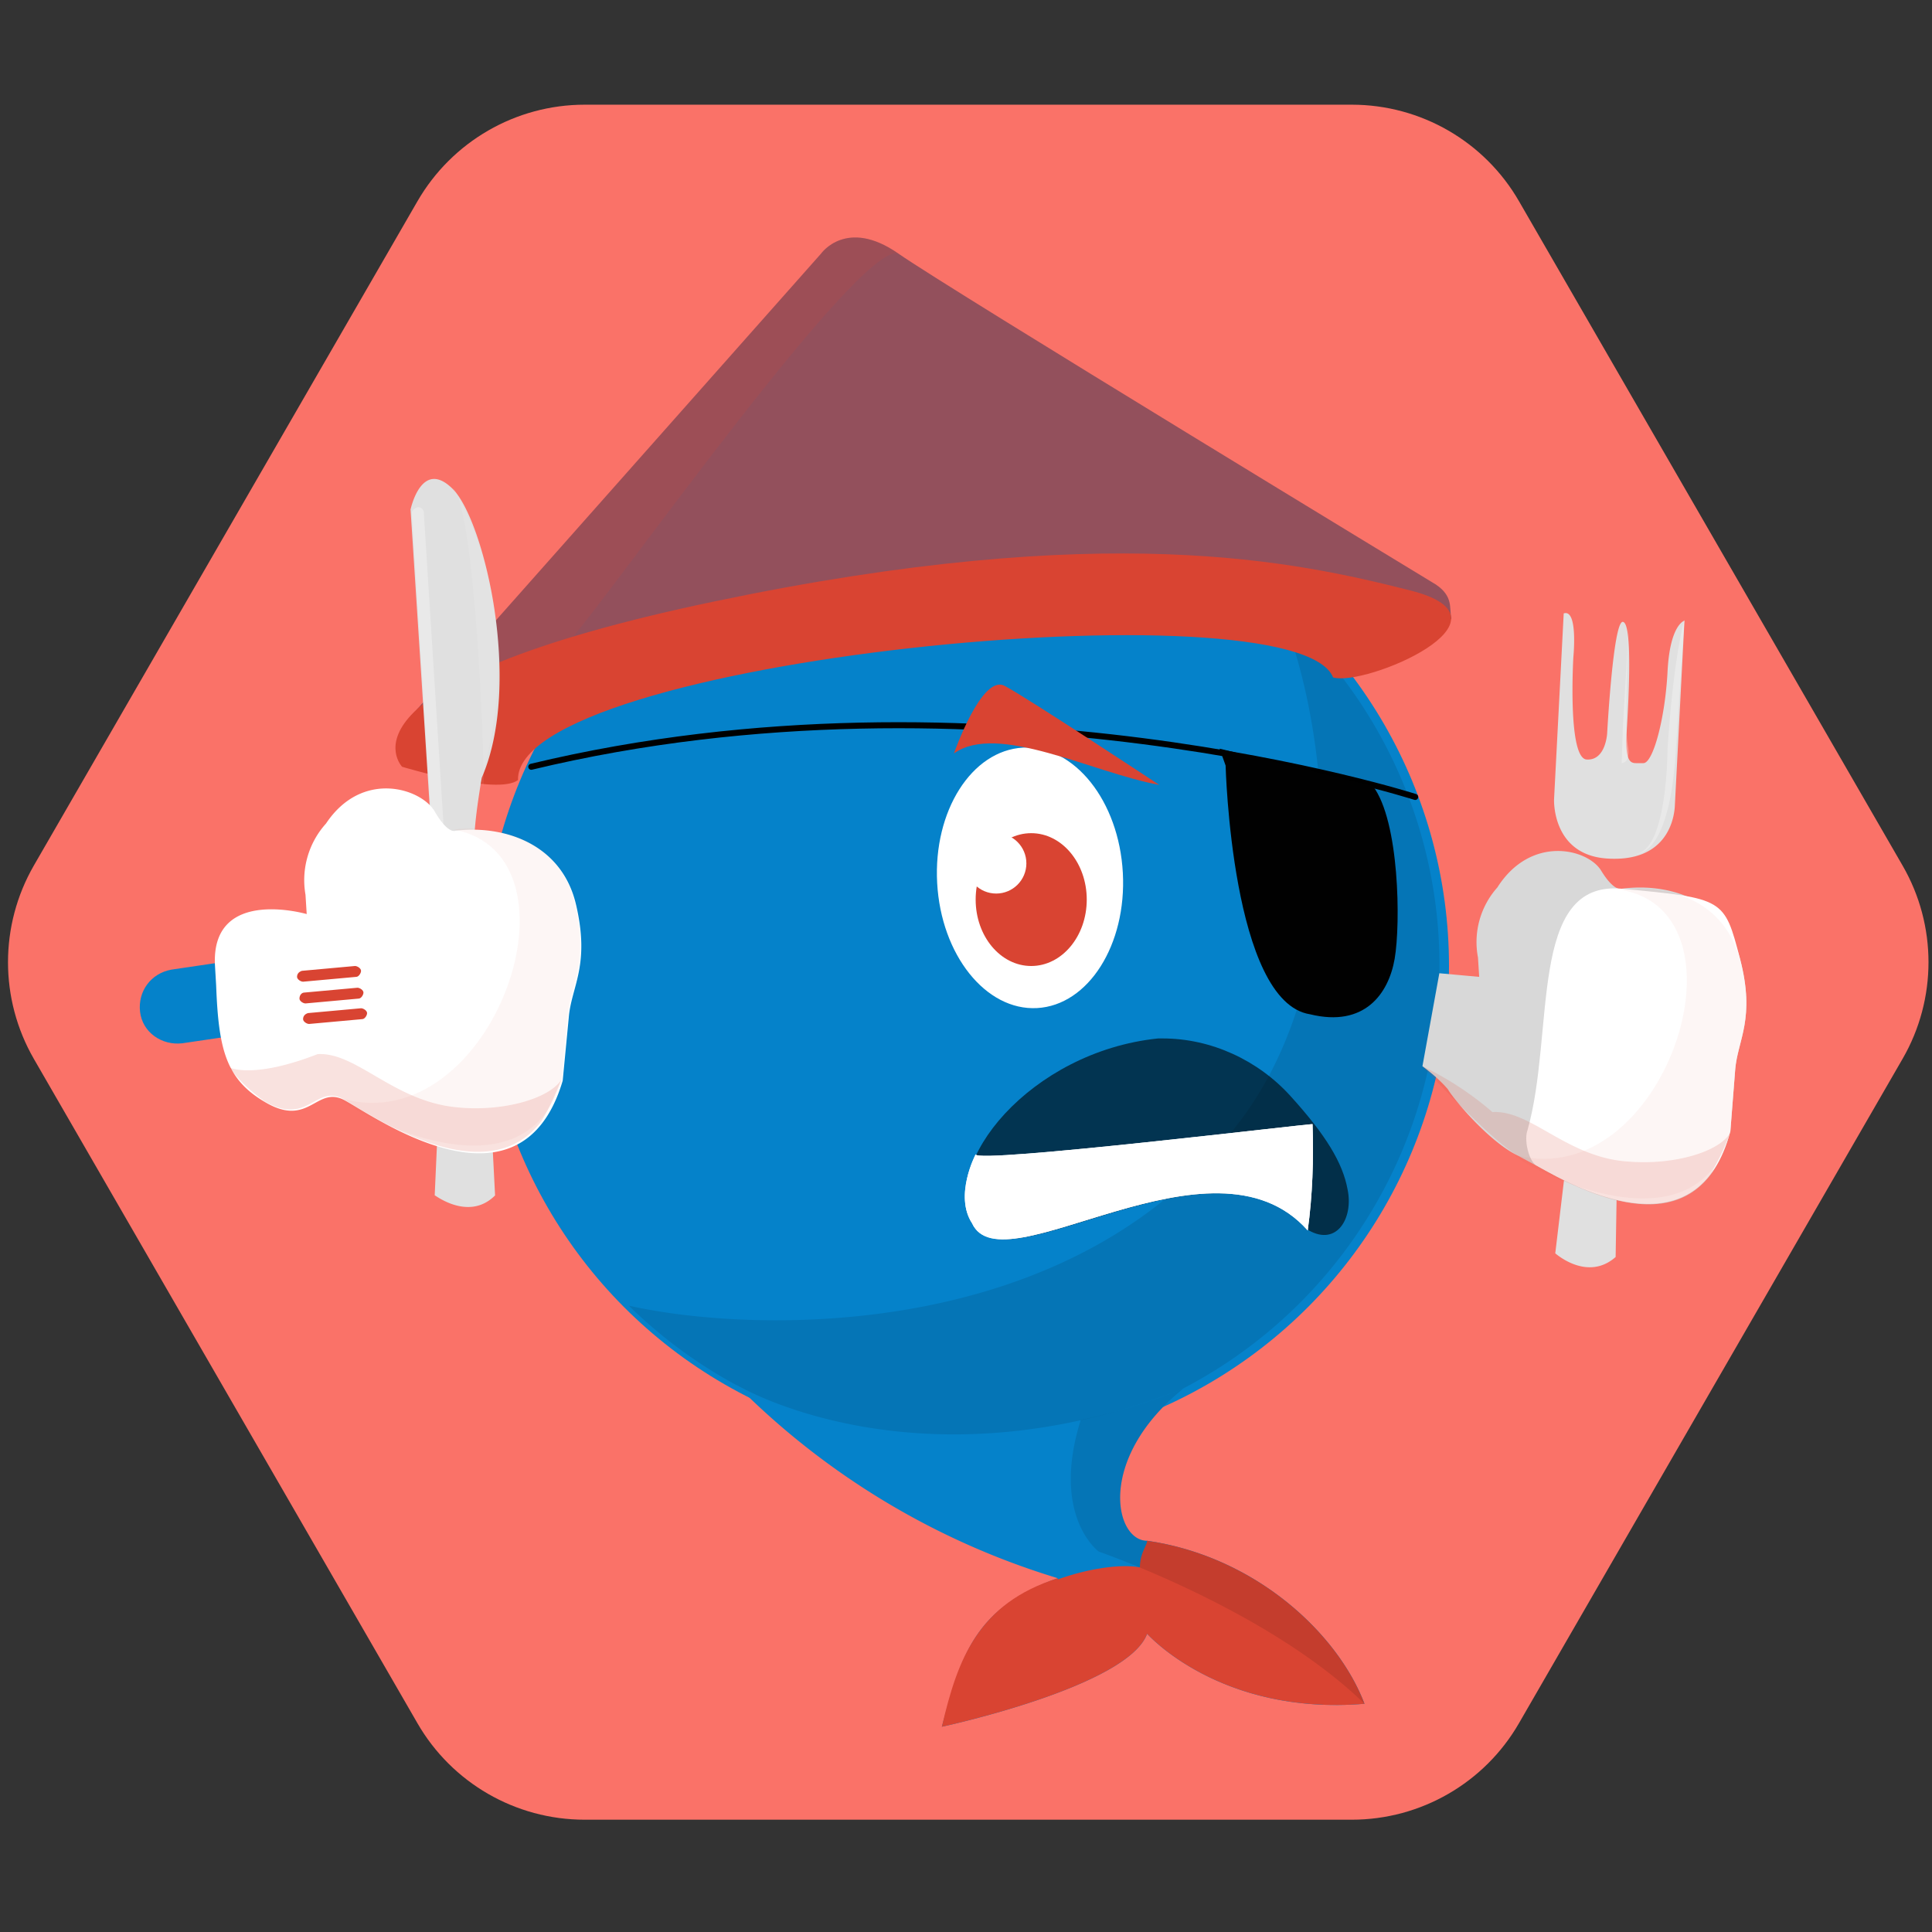 <svg viewBox="0 0 160 160" width="160" height="160" xmlns="http://www.w3.org/2000/svg">
<rect x="0" y="0" width="160" height="160" fill="#333333" stroke="none"/>
<defs><clipPath id="hexagon-clip-127">
<path d="M251.6 17.34l63.53 110.03c5.72 9.9 5.72 22.1 0 32L251.6 269.4c-5.7 9.9-16.27 16-27.7 16H96.83c-11.43 0-22-6.1-27.7-16L5.6 159.37c-5.7-9.9-5.7-22.1 0-32L69.14 17.34c5.72-9.9 16.28-16 27.7-16H223.9c11.43 0 22 6.1 27.7 16z" transform="scale(0.5) translate(0, 16)"/>
</clipPath></defs>
<g clip-path="url(#hexagon-clip-127)">
<g color="#0582CA" fill="#D94432">
<rect fill="#FA7268" x="0" y="0" width="160" height="160"/>
<circle cx="80" cy="80" r="40" fill="#0582CA"/>
<g opacity=".1" fill="#010101"><path d="M119.21,80a39.46,39.46,0,0,1-67.13,28.13c10.36,2.33,36,3,49.82-14.28,10.39-12.47,8.31-33.23,4.16-43.26A39.35,39.35,0,0,1,119.21,80Z"/></g>
<path d="M33.6 59.8L68 21s2.1-3 6.4 0c4.3 3 44.5 27.4 44.5 27.4 1.5 1 1.1 2 1.3 2.8-.3 1.3-7.5-8.2-46.8-3.8C34 52.9 33.1 61.8 34.1 62.8s-.5-1-.5-3z" fill="#93505c"/><path d="M33.6 59.8L68 21s2.1-3 6.4 0c-3.2-1-23.3 27.5-27 31.8-13.7 4.5-14 9.2-13.2 9.9 1 1.1-.6-1-.6-3z" opacity=".14"/><path d="M42.9 64.6c-.3-10 64.4-16.3 67.5-8.5 2.6.8 15.9-4.8 6.4-7.2s-25.1-5.9-57.6.9-25.9 13.7-25.9 13.7 7.9 2.4 9.6 1.1z"/>
<path d="M14.2 80.3l6.1-.9c1.7-.2 3.3.9 3.5 2.6.2 1.7-.9 3.3-2.6 3.5l-6.1.9c-1.7.2-3.3-.9-3.5-2.6-.2-1.7.9-3.2 2.6-3.5z" fill="currentColor"/><g fill="#e0e0e0"><path d="M36.3 92.3L36 99c-.3-.3 2.7 2.3 5 0l-.4-7.8-4.3 1.1zM129.6 97.1l-.8 6.7c-.3-.3 2.5 2.5 5 .3l.1-6.1a6 6 0 01-4.3-.9zM34 42.2s.9-4.3 3.5-1.7 5.8 16.1 2.4 23.9c-.8 4.7-.6 5.7-.6 5.7-1.1.5-2.4.5-3.5 0L34 42.2zM129.5 50.8l-.8 15.4s-.2 4.6 4.4 4.9 5.5-2.8 5.6-4.3l.8-15.4s-1.2.3-1.4 4.2-1.2 7.6-2 7.6h-.6c-.5 0-.9-.2-.8-2.4.2-3.1.5-9.2-.3-9.3s-1.3 9.2-1.3 9.2-.1 2.3-1.7 2.2-1.1-8.5-1.1-8.5.4-4-.8-3.6zM130.9 77l-2.4 7.8 2 .2 2.2-7.3z"/></g><g fill="#fff"><path d="M37.5 40.4S44 50 39.9 64.3c.5 5.7-.3-22.2-2.4-23.9z" opacity=".1"/><g opacity=".3"><path d="M34.6 42c.3 0 .5.2.5.5l1.7 26.9c0 .3-.2.5-.5.5s-.5-.2-.5-.5l-1.7-26.9c0-.2.2-.4.5-.5zM139.5 51.3s-.9 3-1.4 10.7c0 0 0 8.4-2.6 8.7 0 0 2.8.4 3.3-8.8l.7-10.6zM134.4 60.2l.5-8.5s-.4 8.5-.1 10-.5 1.5-.5 1.5l.1-3z"/></g><path d="M27 68.2a7 7 0 00-1.7 5.9l.1 1.6s-7.9-2.3-7.6 4.2l.1 1.7c.2 5.3.8 7.8 4.1 9.7 3.6 2.1 4.2-1.4 6.5-.2s14.6 10.2 18.1-1.6l.5-5.2c.2-2.6 1.8-4.3.6-9.4s-6.1-6.6-10-6.1c0 0-.6.3-1.7-1.6s-6-3.5-9 1z"/></g><path d="M25 80.4l4.4-.4c.2 0 .5.2.5.4s-.2.5-.4.5l-4.4.4c-.2 0-.5-.2-.5-.4s.1-.4.4-.5zM25.2 82.2l4.4-.4c.2 0 .5.2.5.4s-.2.5-.4.5l-4.4.4c-.2 0-.5-.2-.5-.4 0-.3.2-.5.4-.5zM25.5 83.9l4.4-.4c.2 0 .5.2.5.4s-.2.5-.4.5l-4.4.4c-.2 0-.5-.2-.5-.4s.1-.4.4-.5z"/><path d="M124 73.5a6.8 6.8 0 00-1.6 5.8l.1 1.6-3.3-.3-1.4 7.7c.8.6 1.5 1.2 2.1 1.9.6 1 3.5 4.4 5.8 5.5l2.4 1.3c4.4 2.4 12.7 6 15.2-3.3l.4-5.1c.2-2.5 1.7-4.2.4-9.2s-6-6.3-9.8-5.8c0 0-.6.3-1.7-1.5s-5.8-3-8.6 1.4z" fill="#d8d8d8"/><path d="M127.2 96.5c4 2.3 13.4 7.1 16.1-2.8l.4-5.1c.2-2.5 1.7-4.2.4-9.2s-1.3-5-9.8-5.8c-7.8-.7-5.5 11.9-7.8 20-.3.8.1 2.5.7 2.9z" fill="#fff"/><g opacity=".05"><path d="M28.4 91c-2.5-.9 14.7 10.2 18.1-1.6l.5-5.2c.2-2.6 1.8-4.3.6-9.4s-6.1-6.6-10-6.1C49 70.9 40.8 94.4 28.4 91zM125.7 95.7c-2.4-.8 14.4 9.6 17.6-1.9l.4-5.1c.2-2.5 1.7-4.2.4-9.2s-6-6.3-9.8-5.8c11.1 2 3.5 25-8.6 22z"/></g><g opacity=".16"><path d="M19 88.4c.8 1.1 1.8 2 2.9 2.8 3.6 2.1 4.2-1.4 6.5-.2 2 1.1 11.7 8 16.4 1.9.7-1.1 1.2-2.3 1.7-3.5-1 1.6-4.9 2.7-8.7 2.3-5.2-.5-8.3-4.6-11.5-4.4-5.4 2.1-7.3 1.1-7.3 1.1zM117.8 88.3s5.7 6.2 7.9 7.4c2 1 11.6 7.6 16 1.5a26 26 0 001.6-3.4c-.9 1.6-4.7 2.7-8.4 2.4-5.1-.3-8.1-4.3-11.3-4.1a26.3 26.3 0 00-5.8-3.8z"/></g>
<path d="M117.2 66S81.4 54.5 44 63.5" fill="none" stroke="#000" stroke-width=".5" stroke-linecap="round" stroke-linejoin="round"/><path d="M101.5 63.4s.5 19.6 7 20.6c4.5 1.1 6.5-1.7 7-4.6s.4-11.4-1.8-14.3L101 62l.5 1.4z" fill="#010101"/><ellipse transform="rotate(-3.1 85.3 72.7)" cx="85.3" cy="72.7" rx="7.7" ry="10.8" fill="#fff"/><ellipse cx="85.4" cy="74.5" rx="4.6" ry="5.5"/><circle cx="82.5" cy="71.5" r="2.5" fill="#fff"/><path d="M79 62.4c3.6-2.6 11.5 1.6 17 2.6 0 0-10.9-7.2-12.8-8.2S79 62.4 79 62.4z"/><path d="M106.9 90.8c-2.7-3-6.6-4.8-10.6-4.8h-.4c-10.6 1.1-18.1 10.4-15.3 15.3 2.5 5.5 19.9-8.3 27.8.6 2.3 1.3 3.7-1 3.2-3.4-.4-2.2-1.8-4.5-4.7-7.7z" fill="#010101" opacity=".6"/><path d="M80.8 95.6s-1.8 3.4-.3 5.7c2.5 5.5 19.9-8.3 27.8.6.4-2.9.5-5.9.4-8.8.1-.1-27.9 3.3-27.9 2.5z" fill="#fff"/><path d="M80.8 95.6s-1.8 3.4-.3 5.7c2.5 5.5 19.9-8.3 27.8.6.4-2.9.5-5.9.4-8.8.1-.1-27.9 3.3-27.9 2.5z" fill="#fff"/>
<path d="M61 114.7a63.3 63.3 0 0026.6 16c-7 2.5-8 6.5-9.6 12.3 0 0 15.4-3.3 17-7.7 0 0 6 6.8 18 5.8-2.2-5.8-9-12.2-18-13.5-2.7 0-4.2-6.8 3-12.6-22 8.7-37-.3-37-.3z" fill="currentColor"/><path d="M87.6 130.7c-6.6 2.1-8.3 6.7-9.6 12.3 0 0 15.4-3.3 17-7.7 0 0 6 6.8 18 5.8-2.2-5.8-9-12.2-18-13.5 0 .4-.6 1-.6 2.2-1.6-.3-4.3.1-6.8 1z"/><path d="M91 128.5s14 4.8 22 12.6c-2.2-5.8-9-12.2-18-13.5-2.7 0-4.2-6.8 3-12.6a52 52 0 01-8.5 2.6c-2.5 8 1.5 10.9 1.5 10.9z" fill="#010101" opacity=".1"/>
</g>
</g></svg>